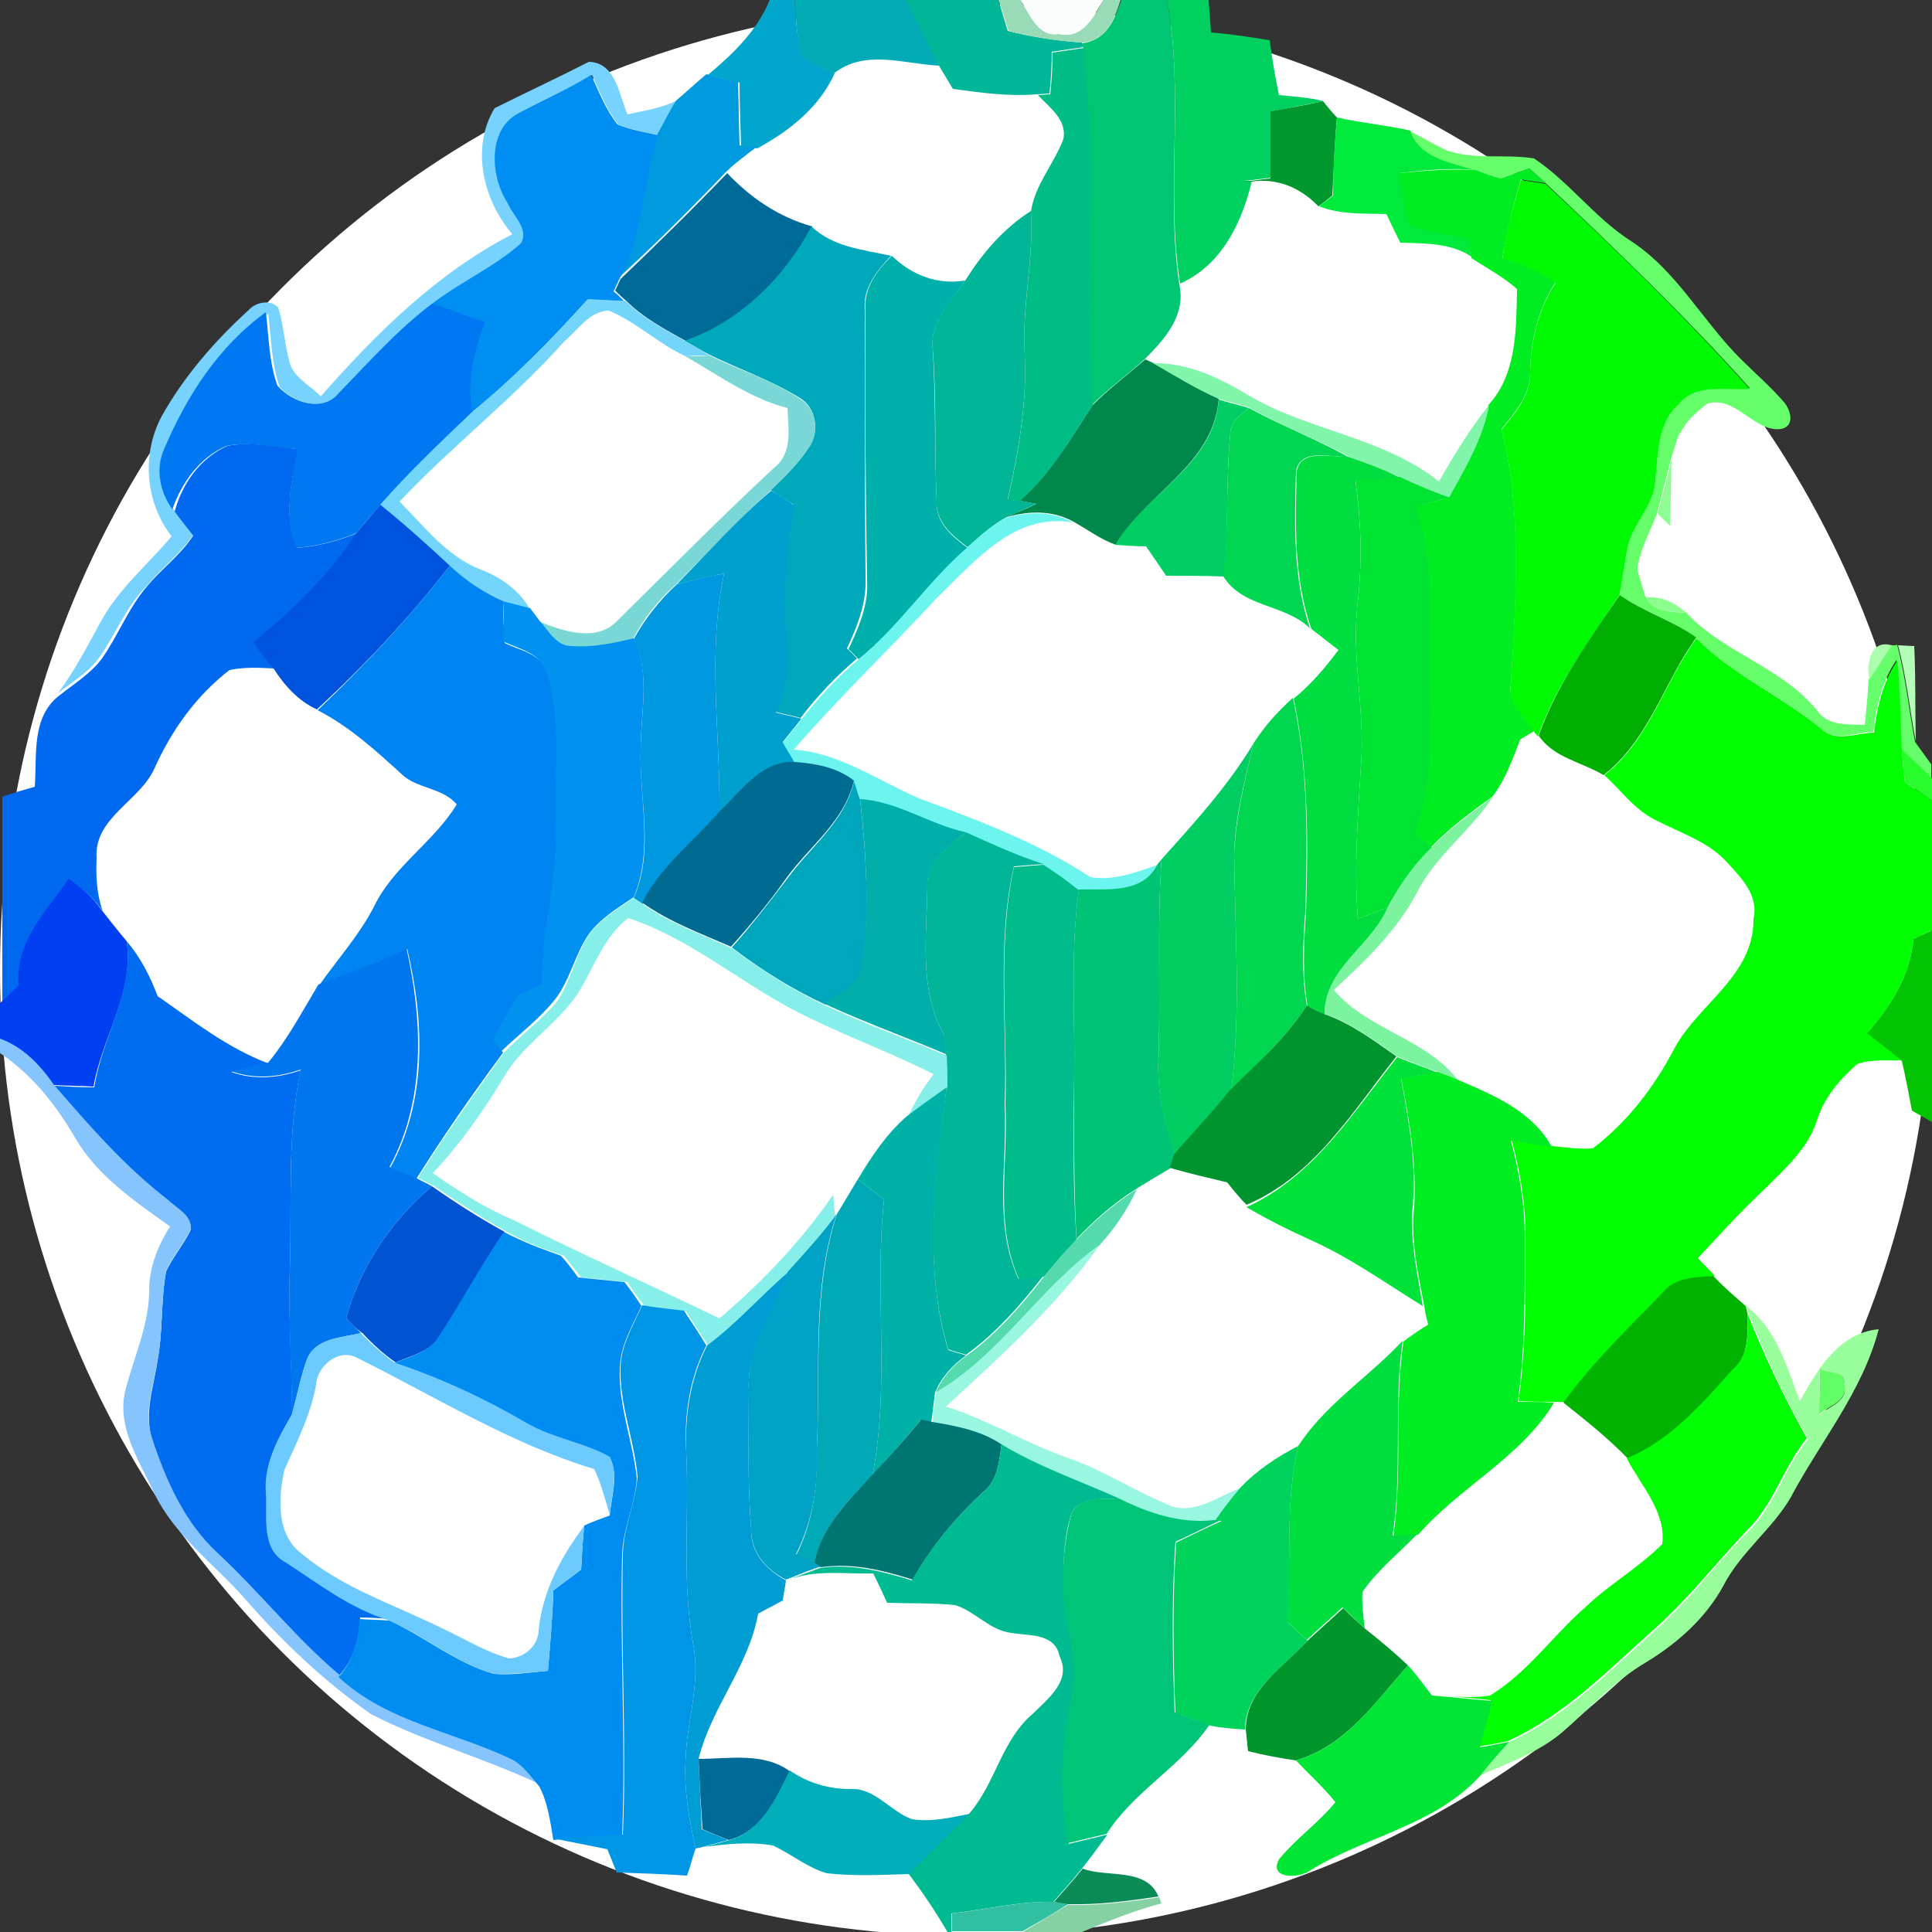 <?xml version="1.0" encoding="utf-8"?>
<!-- Generator: Adobe Illustrator 26.0.3, SVG Export Plug-In . SVG Version: 6.00 Build 0)  -->
<svg version="1.1" id="Layer_1" xmlns="http://www.w3.org/2000/svg" xmlns:xlink="http://www.w3.org/1999/xlink" x="0px" y="0px"
	 viewBox="0 0 250 250" style="enable-background:new 0 0 250 250;" xml:space="preserve">
<rect x="0" y="0" width="250" height="250" fill="#333333" stroke="none"/>
<style type="text/css">
	.st0{fill:#FFFFFF;}
	.st1{fill:#02A5CC;}
	.st2{fill:#03ABB7;}
	.st3{fill:#02B798;}
	.st4{fill:#99DBB7;}
	.st5{fill:#FBFDFD;}
	.st6{fill:#00C572;}
	.st7{fill:#00D060;}
	.st8{fill:#00BD86;}
	.st9{fill:#77D3FD;}
	.st10{fill:#009BDE;}
	.st11{fill:#008EF2;}
	.st12{fill:#01982E;}
	.st13{fill:#00EA3B;}
	.st14{fill:#67FE6B;}
	.st15{fill:#00ED22;}
	.st16{fill:#006A99;}
	.st17{fill:#00FA03;}
	.st18{fill:#00B696;}
	.st19{fill:#00A8BC;}
	.st20{fill:#00B0AB;}
	.st21{fill:#74D5FA;}
	.st22{fill:#0078F1;}
	.st23{fill:#79D8D5;}
	.st24{fill:#00874B;}
	.st25{fill:#81F5AA;}
	.st26{fill:#00CD63;}
	.st27{fill:#00D652;}
	.st28{fill:#92FD95;}
	.st29{fill:#7EFF82;}
	.st30{fill:#0169EF;}
	.st31{fill:#00DD41;}
	.st32{fill:#8FFE92;}
	.st33{fill:#00E333;}
	.st34{fill:#00A0CE;}
	.st35{fill:#0053DC;}
	.st36{fill:#6BF5EE;}
	.st37{fill:#0084F1;}
	.st38{fill:#7BFE7F;}
	.st39{fill:#0098DF;}
	.st40{fill:#01AF02;}
	.st41{fill:#89FF8C;}
	.st42{fill:#0091F1;}
	.st43{fill:#8CFF8F;}
	.st44{fill:#8AFB8D;}
	.st45{fill:#01FF01;}
	.st46{fill:#AAFEAE;}
	.st47{fill:#8FFE93;}
	.st48{fill:#B5FEB7;}
	.st49{fill:#00D650;}
	.st50{fill:#00CE62;}
	.st51{fill:#29FC2D;}
	.st52{fill:#006B90;}
	.st53{fill:#00A7BC;}
	.st54{fill:#7CF49F;}
	.st55{fill:#00AFAA;}
	.st56{fill:#00B598;}
	.st57{fill:#00C376;}
	.st58{fill:#00BB8A;}
	.st59{fill:#0140F2;}
	.st60{fill:#87EFE9;}
	.st61{fill:#02C402;}
	.st62{fill:#006CEF;}
	.st63{fill:#0077EF;}
	.st64{fill:#00942E;}
	.st65{fill:#86C4FD;}
	.st66{fill:#00E13A;}
	.st67{fill:#00EC23;}
	.st68{fill:#00B1A7;}
	.st69{fill:#00A9B5;}
	.st70{fill:#0054D1;}
	.st71{fill:#54DAAD;}
	.st72{fill:#00A2C5;}
	.st73{fill:#008DF2;}
	.st74{fill:#99F6E0;}
	.st75{fill:#009DD5;}
	.st76{fill:#01B201;}
	.st77{fill:#0096E5;}
	.st78{fill:#99FE9C;}
	.st79{fill:#02FE02;}
	.st80{fill:#6CCAFE;}
	.st81{fill:#00DF3F;}
	.st82{fill:#63FE66;}
	.st83{fill:#007673;}
	.st84{fill:#00BA91;}
	.st85{fill:#00D35B;}
	.st86{fill:#00C477;}
	.st87{fill:#00962C;}
	.st88{fill:#01E634;}
	.st89{fill:#006B96;}
	.st90{fill:#01AEB9;}
	.st91{fill:#0B8C57;}
	.st92{fill:#30C0A1;}
	.st93{fill:#85D1A4;}
</style>
<circle class="st0" cx="125" cy="125.5" r="125"/>
<g id="_x23_ffffffff">
	<path class="st0" d="M107.9,9.5c4.1-3.2,9.1-1.2,13.7-1c0.6,1,1.2,2,1.8,3c3.6,0.5,7.2,1,10.9,0.7c1.5,1.6,3.8,3.2,3.3,5.7
		c-1.2,3.2-3.7,6-4.2,9.4c-3.5,2.3-6.2,5.5-8.5,9c-3.6,0.6-6.9-0.7-9.5-3.2c-3.6-0.8-7.5-1.2-10.3-3.8c-4.3-1.2-7.9-3.6-11-6.9
		c1.2-1.2,2.5-2.2,3.9-3.2C102.1,16.9,105.9,13.9,107.9,9.5z"/>
	<path class="st0" d="M161.9,23.5c3.4-0.4,6.4,0.8,8.7,3.2c2.8,1.1,5.8,0.9,8.7,1c0.6,1.2,1.2,2.5,1.8,3.7c3.3,0.1,6.8,0,9.5,2
		c2,1.3,4.1,2.4,5.9,4c-0.1,5.1-0.1,11-3.7,15c-2.5,3.1-4.5,6.5-6.5,9.9c-7.2-5.7-16.6-6.5-24.4-11c-3.8-2.3-8-4.4-12.6-4.3
		l-1.1-0.5c2.6-2.6,5.4-5.7,4.5-9.7C158,34.4,160.6,28.9,161.9,23.5z"/>
	<path class="st0" d="M73.1,44.1c1.7-1.5,3.2-4,5.8-4c3.5,1.5,6.3,4.3,9.9,5.9c4.3,2.5,8.4,5.5,13.3,6.7c0.1,2.7,0.7,5.8-1.7,7.7
		c-6.9,6.4-13.5,13.2-20.2,19.7c-2.7,3-7.1,1.5-10.3,0.2c-0.3-0.4-0.9-1.2-1.2-1.6c-1.4-2.4-3.7-4.1-6.3-5
		c-4.4-1.7-7.3-5.6-10.5-8.8C58.7,57.7,66.5,51.5,73.1,44.1z"/>
	<path class="st0" d="M138.9,67.5c1.8,1,3.5,2.3,5.5,3c1.3,0.1,2.6,0.1,4,0.2c0.9,1.3,1.7,2.5,2.6,3.8c2.5,0,5,0,7.5,0.1
		c2.6,4.1,7.9,3.5,11.2,6.7c1.2,0.9,2.3,1.8,3.5,2.7c-1.7,2.3-3.6,4.5-5.8,6.3c-1.9,1.7-3.6,3.7-5.1,5.9c-3.3,5.5-7.7,10.3-11.9,15
		l-0.5,0.6c-2.8,0.9-5.7,2.1-8.7,1.6c-6.8-4.5-14.5-7.3-22.2-10.2c-5.3-2.3-10.3-5.8-16.2-6.3c5.9-6.8,12.5-12.9,18.5-19.6
		C126.1,72.6,131.3,66.2,138.9,67.5z"/>
	<path class="st0" d="M19.9,99.3c2.2-4.9,5.4-9.4,9.7-12.7c1.9-0.4,3.9-0.2,5.8-0.2c1.3,2.3,3.2,4.2,5.6,5.3
		c4.1,2.1,7.5,5.2,10.9,8.3c2,1.9,5.3,1.7,7.1,3.9c-3,4.9-8.1,8-10.7,13.2c-1.8,3.8-4.7,6.8-7.1,10.2c-2,3.5-3.9,7.1-6.5,10.2
		c-5.2-2.1-9.7-5.6-14.3-8.7c-1-2.6-2.2-5-4-7.1c-1.1-1.3-2.2-2.7-3.3-4.1c-0.7-2.2-0.8-4.5-0.8-6.8C11.9,105.7,18,103.6,19.9,99.3z
		"/>
	<path class="st0" d="M196.8,95.7c0.4-0.3,1.4-0.8,1.8-1.1l0.5,0.6c1.9,2.9,5.6,3.4,8.4,5.2c2.2,2,4,4.6,6.8,5.9
		c3.1,1.6,6.6,2.7,9,5.3c1.9,2.1,4.2,4.3,3.5,7.4c0.1,7.2-7.1,10.9-10.2,16.7c-2.6,5-6.1,9.6-10.6,13c-1.8,0.2-3.5,0-5.2-0.3
		c-2.6-4.6-7.5-6.7-12.2-8.7c-4.2-5.4-11.6-6.4-16-11.6c4.1-3.8,8.2-7.7,10.8-12.7c2.4-4.8,6.9-7.9,9.8-12.3
		C194.9,100.9,195.8,98.2,196.8,95.7z"/>
	<path class="st0" d="M75.2,127.4c1.7-3.1,3-6.6,5.9-8.7c8.5,2.8,15.4,9.1,23.4,12.9c5.3,2.5,10.9,4.6,16.1,7.3
		c-1.3,1.7-2.4,3.6-3.3,5.5c-2.7,2.3-4.6,5.2-6.4,8.2c-0.9,1.5-1.8,3-2.7,4.5l-0.4,0.6c-0.1-0.8-0.2-2.3-0.3-3.1
		c-4.1,6-9.2,11.2-14.7,16c-8.8-4.3-17.8-8.3-26.6-12.7c-3.7-1.6-7.2-3.8-10.5-6.1c3.6-3.8,6.6-8.1,9.3-12.6
		C67.8,134.6,72.8,132,75.2,127.4z"/>
	<path class="st0" d="M147.1,153.9c1.4-0.9,2.9-1.8,4.3-2.6c2.5,0.7,5,1.3,7.5,1.9c0.8,1,1.6,1.9,2.5,2.9c2.7,1.6,5.5,3,8.4,4.3
		c5.1,2.3,9.6,5.6,14.4,8.5c0.2,0.8,0.3,1.6,0.5,2.4c-1.1,0.7-2.1,1.4-3.2,2.2c-4.4,4.6-10,8.1-13.5,13.6c-2.7,1.4-5.3,3.1-7.4,5.3
		c-3.1,1.2-6.6,3.9-9.9,2c-4.1-1.8-7.9-4.3-12.1-5.7c-5.6-1.8-10.6-5-16.2-6.8c7.2-6.4,14.3-13,19.9-20.9
		C144.2,158.9,145.8,156.5,147.1,153.9z"/>
	<path class="st0" d="M41,179.1c0.2-2.4,3-4.8,5.3-3.5c10.1,5,19.8,11.1,30.7,14.4c0.9,1.9,1.4,3.9,2,5.9c-1.1,0.4-2.2,0.8-3.3,1.3
		l-0.4,0.6c-2.8,3.8-5,8.1-5.5,12.9c0,2-1.8,3.7-3.8,3.7c-3-0.8-5.7-2.5-8.5-3.8c-6.2-3.1-12.9-5.3-18.3-9.7
		c-3.4-2.4-3-7.2-2.3-10.9C38.4,186.5,40.3,183,41,179.1z"/>
	<path class="st0" d="M201,181.4c0.3,0,1,0,1.3,0c2.9,2.4,5.8,4.7,8.4,7.3c1.8,3.5,5.1,6.9,4.6,11.1c-3.1,3.1-6.9,5.3-10.1,8.3
		c-4.2,3.7-7.4,8.5-12.2,11.3c-2.6,0.3-5.2,0-7.7-0.1c-1-1.3-2-2.7-3.1-3.9c-1.7-1.7-3.6-3.2-5.5-4.7c-0.2-1.6-0.3-3.1-0.3-4.7
		c1.9-2.9,4.7-5,7.1-7.5C188.8,192.3,196.7,188.6,201,181.4z"/>
	<path class="st0" d="M101.7,204.5l0.8-0.3c3.4-1.1,7.1-0.6,10.6-0.7c0.6,1.3,1.2,2.5,1.8,3.8c2.9,0.1,5.9-0.1,8.8,0.3
		c2.6,0.8,4.5,3.3,7.3,3.6c2.3,0.4,5.6,0,6.2,3c1.6,3.2-1.5,5.5-3.5,7.5c-4,3.4-4.8,9.1-8.2,12.9c-2.5,0.5-5,1.1-7.5,0.7
		c-2.8-1-4.7-4.1-8-3.9c-2.8,0.1-5.5-0.8-7.8-2.4c-3.4-2.5-7.8-1.6-11.8-1.6c1.6-6.6,6.5-12,7.7-18.8c1.1-0.6,2.1-1.1,3.2-1.7
		C101.4,206.2,101.6,205.3,101.7,204.5z"/>
</g>
<g id="_x23_02a5ccff">
	<path class="st1" d="M99.6,0h3.2c0.2,2.4,0.3,4.9,1,7.2c1.3,0.9,2.7,1.6,4.2,2.3c-2,4.4-5.8,7.4-10,9.7c-0.5-0.1-1.6-0.2-2.1-0.3
		c-0.1-2.8-0.2-5.5-0.2-8.2c-1.4-0.3-2.8-0.7-4.1-1C94.8,7,97.9,4.1,99.6,0z"/>
</g>
<g id="_x23_03abb7ff">
	<path class="st2" d="M102.8,0h14.5c1.5,2.8,2.8,5.7,4.3,8.5c-4.6-0.2-9.6-2.2-13.7,1c-1.4-0.7-2.9-1.3-4.2-2.3
		C103.1,4.9,103,2.4,102.8,0z"/>
</g>
<g id="_x23_02b798ff">
	<path class="st3" d="M117.2,0h12c0.4,1.3,0.8,2.7,1.2,4c3.2,0.8,6.4,1.3,9.6,1.5l0.2,0.6c-1.4,0.2-2.8,0.4-4.1,0.6
		c0,1.8-0.1,3.6-0.3,5.4c-0.4,0-1.2,0.1-1.6,0.1c-3.7,0.3-7.3-0.2-10.9-0.7c-0.6-1-1.2-2-1.8-3C120,5.7,118.7,2.8,117.2,0z"/>
</g>
<g id="_x23_99dbb7ff">
	<path class="st4" d="M129.2,0h2.8c1.3,1.8,2.2,4.8,5,4.4c3.1,0.7,4.5-2.2,5.8-4.4h2.2c-0.8,2.6-1.9,5.2-4.9,5.5
		c-3.3-0.2-6.5-0.7-9.6-1.5C130.1,2.7,129.7,1.3,129.2,0z"/>
</g>
<g id="_x23_fbfdfdff">
	<path class="st5" d="M132,0h10.8c-1.4,2.2-2.7,5.1-5.8,4.4C134.2,4.8,133.4,1.8,132,0z"/>
</g>
<g id="_x23_00c572ff">
	<path class="st6" d="M145.1,0h5.9c2.3,12.2-0.2,24.6,1.6,36.8c0.9,4-1.9,7.1-4.5,9.7c-2.2,2-4.7,3.8-6.8,5.9
		c-0.6-8.5-0.6-17-0.3-25.4c0.5-7-0.5-13.9-0.8-20.8l-0.2-0.6C143.2,5.2,144.2,2.6,145.1,0z"/>
</g>
<g id="_x23_00d060ff">
	<path class="st7" d="M151,0h5.4c0.1,1.4,0.2,2.8,0.3,4.2c2.5,0.2,5.1,0.6,7.6,1c0.3,2.4,0.7,4.7,1.2,7.1c1.9,0.2,3.9,0.3,5.8,0.8
		c-2.3,0.4-4.5,0.9-6.8,1.3c0,2.9,0,5.7,0,8.6c-1.2,0.1-2.3,0.3-3.5,0.4l1,0c-1.3,5.4-3.9,10.9-9.3,13.3
		C150.8,24.6,153.3,12.2,151,0z"/>
</g>
<g id="_x23_00bd86ff">
	<path class="st8" d="M136.2,6.8c1.4-0.2,2.8-0.4,4.1-0.6c0.3,6.9,1.3,13.9,0.8,20.8c-0.3,8.5-0.3,17,0.3,25.4
		c-2.9,4.4-5.5,9-9.4,12.5c-0.4-0.1-1.2-0.2-1.6-0.2c1.4-6.2,2.5-12.5,2.2-18.8c-0.4-6.2,1.2-12.3,0.8-18.5c0.5-3.5,3-6.2,4.2-9.4
		c0.5-2.5-1.8-4.1-3.3-5.7c0.4,0,1.2-0.1,1.6-0.1C136.1,10.3,136.2,8.6,136.2,6.8z"/>
</g>
<g id="_x23_77d3fdff">
	<path class="st9" d="M64,14c4-2,8.1-3.9,12.2-6c3.5,0.1,3.9,4.3,5,6.8c2.2-0.5,4.4-0.8,6.4-1.8c-0.9,1.4-1.6,2.9-2.3,4.5
		c-1.8-0.4-3.6-0.7-5.3-1.4c-1.5-1.9-2.4-4.2-3.4-6.4c-2.9,1.8-6.1,3.2-9.1,4.8c-4.3,2-4,8.3-1.5,11.7c0.6,1.7,2.8,3.3,1.7,5.2
		c-3.5,3.1-7.9,5-11.6,7.9c-4.4,3.4-8.2,7.6-12.1,11.6c-2,2.5-6,1.2-7.8-0.8c-1.1-3.1-1.1-6.4-1.5-9.5c-6.2,4.4-10.3,10.9-13.2,17.8
		c-1.2,2.5-0.5,5.5,1.1,7.7c0.7,1.1,1.5,2.1,2.4,3.1c-1.7,2.5-4.1,4.3-6,6.6C16.3,78.5,15,82,12.9,85c-1.4,2-3.5,3.2-5.4,4.7
		c2.1-2.8,3.7-5.9,5.4-9c2.3-4.4,6.2-7.6,9.3-11.3c-3.4-4.4-3.9-10.6-1.3-15.5c2.9-5.2,6.9-9.8,11.3-13.8c0.9-1,2.8-1.4,3.8-0.3
		c0.7,2.2,0.8,4.6,1.4,6.8c0.4,2.2,2.7,3.2,4.1,4.7c7.2-8.2,15.1-16,24.8-21C62.5,25.9,60.9,19.1,64,14z"/>
</g>
<g id="_x23_009bdeff">
	<path class="st10" d="M87.5,13c1.3-1.1,2.6-2.3,3.9-3.4c1.4,0.4,2.8,0.7,4.1,1c0.1,2.8,0.1,5.5,0.2,8.2c0.5,0.1,1.6,0.2,2.1,0.3
		c-1.3,1-2.7,2-3.9,3.2c-4.5,4.7-9.1,9.3-13.9,13.7c3.2-5.8,3-12.6,5.1-18.7C85.9,15.9,86.6,14.4,87.5,13z"/>
</g>
<g id="_x23_008ef2ff">
	<path class="st11" d="M67.4,14.5c3-1.6,6.2-3,9.1-4.8c1,2.2,1.9,4.5,3.4,6.4c1.7,0.7,3.5,1,5.3,1.4c-2.1,6.1-1.9,12.9-5.1,18.7
		c-0.2,0.4-0.5,1.1-0.7,1.5c0.4,0.3,1.1,1,1.4,1.3c-1.6-0.1-3.2-0.2-4.8-0.2c-4.7,5.2-9.6,10.2-15,14.6c-0.7-4,0.2-8,1.7-11.6
		c-2.3-0.8-4.6-1.7-6.9-2.4c3.7-2.9,8.1-4.8,11.6-7.9c1.1-1.9-1-3.5-1.7-5.2C63.4,22.8,63,16.5,67.4,14.5z"/>
</g>
<g id="_x23_01982eff">
	<path class="st12" d="M164.4,14.4c2.3-0.4,4.5-0.8,6.8-1.3c0.4,0.5,1.3,1.6,1.8,2.1c-0.3,3.3-0.4,6.7-0.6,10.1
		c-0.6,0.5-1.2,1-1.8,1.4c-2.3-2.4-5.3-3.7-8.7-3.2l-1,0c1.2-0.1,2.3-0.3,3.5-0.4C164.4,20.2,164.4,17.3,164.4,14.4z"/>
</g>
<g id="_x23_00ea3bff">
	<path class="st13" d="M173,15.2c3.1,0.7,6.4,1,9.5,1.7c1.3,3.6,5.3,4,8.5,5.1c-3.3-0.3-6.6,0-9.9,0.4c0.5,2.3,0.4,4.8,1.7,6.8
		c2.4,0.8,5,1.1,7.5,1.6c0.1,0.7,0.3,2,0.4,2.6c-2.8-2-6.3-1.9-9.5-2c-0.6-1.2-1.2-2.4-1.8-3.7c-2.9-0.1-5.9,0.1-8.7-1
		c0.6-0.5,1.2-0.9,1.8-1.4C172.5,22,172.7,18.6,173,15.2z"/>
</g>
<g id="_x23_67fe6bff">
	<path class="st14" d="M191,22.1c-3.2-1.1-7.2-1.5-8.5-5.1c1.6,0.8,3.2,1.8,4.8,2.5c3.6,1.2,7.5,0.4,11.2,1c4.5,3,7.8,7.6,12.4,10.6
		c6.1,3.9,9.4,10.5,14.5,15.5c1.8,1.8,3.8,3.5,5.5,5.5c0.8,1,1.4,3-0.4,3.4c-3.5,0.5-5.8-4.3-9.5-3.3c-0.9,0.6-1.7,1.4-2.5,2.2
		c-0.1,0.1-0.2,0.3-0.3,0.4c-0.2,0.3-0.6,0.9-0.8,1.2c-0.1,0.1-0.2,0.4-0.3,0.6c-0.2,0.7-0.7,2.2-0.9,2.9c-0.6,2.3-1.2,4.7-1.8,7
		c-0.9,2.3-2.1,4.5-2.5,6.9c0,0.1,0,0.3,0,0.4c0.2,0.8,0.7,2.3,0.9,3.1c0,0.1,0.1,0.3,0.2,0.4c0.9,1.9,3.4,1.9,5.2,2
		c0.1,0.1,0.2,0.2,0.3,0.3c4.9,5,12.1,6.8,16.6,12.3c1.4,2.1,4,1.8,6.2,1.9c0.2-2,0.4-3.9,0.5-5.9c1-1.4,2-2.9,2.9-4.4l0.4,0
		c0.1,0,0.3,0,0.4,0c1.1,4.1,1.5,8.3,2.3,12.5c0.7,1,1.4,1.9,2.1,2.9v1.8c-1.3-1.3-2.6-2.4-3.9-3.7c-0.2-3.9-0.2-7.7-0.6-11.6
		c-1.9,2.8-2.6,6-3,9.3c-2.2,0-4.9,1.4-6.7-0.4c-5.2-4.3-11.5-7-16.3-11.8c-3-2.3-6.8-3.4-9.9-5.5c0.5-2.2,0.7-4.5,1.2-6.7
		c0.8-2.9,3.4-5.1,3.5-8.3c0.4-3.4,0.2-7.3,3-9.8c2.2-2.8,6.1-1.7,9.2-2c-8.3-9.3-17.3-17.9-26.4-26.5c-0.7-0.6-1.4-1.3-2.1-1.9
		c-1.2,0.4-2.5,0.9-3.7,1.3C193.1,22.8,192.1,22.4,191,22.1z"/>
</g>
<g id="_x23_00ed22ff">
	<path class="st15" d="M181,22.4c3.3-0.3,6.6-0.6,9.9-0.4c1.1,0.4,2.2,0.8,3.3,1.1c1.2-0.4,2.5-0.9,3.7-1.3c0.7,0.6,1.4,1.3,2.1,1.9
		c-1.1-0.2-2.2-0.3-3.2-0.5c-1,3.3-1.8,6.8-2.4,10.2c2.5,0.5,4.8,1.6,6.9,3.1C199,40,198.1,44,198,48c0.1,3-1.9,5.3-3.7,7.5
		c2.7,10.8,1.9,22,1.2,33c-0.4,2.5,1.9,4.2,3,6.1c-0.4,0.3-1.4,0.8-1.8,1.1c-1,2.6-1.9,5.2-3.6,7.4c-2.8,2-5.6,4.1-8,6.6
		c-0.5-0.5-1.6-1.4-2.2-1.9c3.1-9,1.6-18.5,2-27.8c0.1-4.9-0.6-9.8-1.8-14.5c1.4-0.4,2.9-0.7,4.3-1.1c2.1-3.8,4.4-7.7,5.2-12
		c3.7-4,3.6-9.9,3.7-15c-1.8-1.6-3.9-2.7-5.9-4c-0.1-0.7-0.3-2-0.4-2.6c-2.5-0.4-5.1-0.7-7.5-1.6C181.5,27.2,181.5,24.7,181,22.4z"
		/>
</g>
<g id="_x23_006a99ff">
	<path class="st16" d="M94.1,22.4c3,3.2,6.7,5.7,11,6.9c-3.5,6.6-9.2,12.3-16.4,14.8c-2.7-1.5-5.5-3-7.7-5.2c-0.4-0.3-1.1-1-1.4-1.3
		c0.2-0.4,0.5-1.1,0.7-1.5C84.9,31.7,89.6,27.1,94.1,22.4z"/>
</g>
<g id="_x23_00fa03ff">
	<path class="st17" d="M196.8,23.3c1.1,0.2,2.1,0.3,3.2,0.5c9.1,8.5,18.1,17.2,26.4,26.5c-3.1,0.3-6.9-0.8-9.2,2
		c-2.8,2.5-2.6,6.4-3,9.8c-0.1,3.1-2.7,5.4-3.5,8.3c-0.5,2.2-0.7,4.5-1.2,6.7c-3.9,5.8-8.1,11.5-10.5,18.2l-0.5-0.6
		c-1.2-1.9-3.4-3.6-3-6.1c0.6-11,1.5-22.2-1.2-33c1.8-2.2,3.8-4.5,3.7-7.5c0.1-4,1-8,3.3-11.5c-2.1-1.5-4.4-2.6-6.9-3.1
		C194.9,30,195.8,26.6,196.8,23.3z"/>
</g>
<g id="_x23_00b696ff">
	<path class="st18" d="M124.9,36.3c2.2-3.5,4.9-6.7,8.5-9c0.4,6.2-1.2,12.3-0.8,18.5c0.3,6.3-0.8,12.6-2.2,18.8
		c0.4,0.1,1.2,0.2,1.6,0.2c0.5,0.1,1.6,0.3,2.1,0.4c-1.3,0.6-2.5,1.1-3.8,1.7c-1.9,1-3.5,2.5-5.1,3.9c-2-1.5-4.2-3.3-4-6.1
		c-0.3-6.5,0-13-0.5-19.6C120.3,41.6,123.1,39,124.9,36.3z"/>
</g>
<g id="_x23_00a8bcff">
	<path class="st19" d="M88.6,44.1c7.2-2.5,12.9-8.2,16.4-14.8c2.8,2.7,6.7,3,10.3,3.8c-1.8,1.9-3.6,4.1-3.4,6.8
		c0,11.7,0,23.4,0.1,35.1c0.1,3.2-1.1,6.1-2.4,8.9c0.3,0.3,1,1,1.3,1.3c-2.7,2.3-5.1,4.8-7.3,7.7c-1.1-0.3-2.2-0.5-3.3-0.8
		c1.2-2.8,2-5.8,1.5-8.9c-0.7-6-0.1-12,0.9-17.9c-1-0.6-2-1.2-3-1.9c1.8-1.7,3.7-3.5,5-5.6c1.4-1.9,0.9-5.1-1.2-6.3
		c-3.7-2.3-7.8-3.7-11.7-5.6C90.8,45.4,89.7,44.7,88.6,44.1z"/>
</g>
<g id="_x23_00b0abff">
	<path class="st20" d="M112,39.9c-0.2-2.8,1.6-5,3.4-6.8c2.6,2.5,5.9,3.8,9.5,3.2c-1.8,2.8-4.6,5.3-4.2,8.9c0.4,6.5,0.2,13,0.5,19.6
		c-0.2,2.8,2,4.6,4,6.1c-5.1,4.4-8.8,10.2-14.1,14.4c-0.3-0.3-1-1-1.3-1.3c1.3-2.8,2.6-5.7,2.4-8.9C112,63.3,111.9,51.6,112,39.9z"
		/>
</g>
<g id="_x23_74d5faff">
	<path class="st21" d="M61.1,53.3c5.4-4.4,10.3-9.4,15-14.6c1.6,0.1,3.2,0.2,4.8,0.2c2.2,2.2,5,3.7,7.7,5.2c1.1,0.6,2.2,1.3,3.2,1.9
		c-1,0-2.1,0-3.1,0.1c-3.5-1.6-6.3-4.4-9.9-5.9c-2.5,0-4,2.5-5.8,4c-6.6,7.4-14.5,13.5-21.3,20.7c3.2,3.2,6.1,7.1,10.5,8.8
		c2.6,1,4.9,2.6,6.3,5c-1.2-0.3-2.3-0.6-3.5-0.9c-2.5-1.1-4.9-2.7-6.9-4.6c-2.9-2.7-5.9-5.4-9-7.9C52.9,61,57,57.1,61.1,53.3z"/>
</g>
<g id="_x23_0078f1ff">
	<path class="st22" d="M43.8,50.9c3.9-4,7.6-8.2,12.1-11.6c2.3,0.7,4.6,1.6,6.9,2.4c-1.5,3.7-2.4,7.6-1.7,11.6
		c-4.1,3.9-8.2,7.8-11.9,12c-1,1.2-2.1,2.5-3.1,3.7c-2.5,1-5.1,1.7-7.8,1.9c-1.7-4.1-0.5-8.6,0.1-12.8c-3-0.2-6.1-1-9.1-0.4
		c-3.5,1.5-5.8,4.8-7,8.2c-1.6-2.2-2.2-5.2-1.1-7.7c2.9-6.9,7.1-13.4,13.2-17.8c0.4,3.2,0.4,6.5,1.5,9.5
		C37.8,52.1,41.8,53.4,43.8,50.9z"/>
</g>
<g id="_x23_79d8d5ff">
	<path class="st23" d="M88.7,46.1c1.1,0,2.1,0,3.1-0.1c3.9,1.9,8.1,3.2,11.7,5.6c2.1,1.2,2.6,4.3,1.2,6.3c-1.4,2.1-3.2,3.9-5,5.6
		c-4.3,3.8-8.2,8.1-12.2,12.1c-2.3,2-4.2,4.4-5.6,7.1c-2.6,0.6-5.2,1.2-7.9,1c-2.1,0.1-3.1-2-4.3-3.3c3.2,1.3,7.6,2.8,10.3-0.2
		c6.7-6.6,13.3-13.3,20.2-19.7c2.4-1.9,1.8-5,1.7-7.7C97.2,51.6,93,48.6,88.7,46.1z"/>
</g>
<g id="_x23_00874bff">
	<path class="st24" d="M141.4,52.4c2.1-2.1,4.5-3.9,6.8-5.9l1.1,0.5c2.8,1.6,5.5,3.3,8.4,4.6c-0.6,8.5-9.4,12.2-13.3,18.9
		c-2-0.7-3.7-2-5.5-3c-2.7-1.5-5.8-1.4-8.6-0.6c1.3-0.6,2.6-1.1,3.8-1.7c-0.5-0.1-1.6-0.3-2.1-0.4C135.9,61.4,138.5,56.8,141.4,52.4
		z"/>
</g>
<g id="_x23_81f5aaff">
	<path class="st25" d="M149.2,47c4.6-0.1,8.8,2,12.6,4.3c7.8,4.5,17.2,5.3,24.4,11c2-3.5,4-6.8,6.5-9.9c-0.8,4.4-3.1,8.2-5.2,12
		c-2.2-0.8-4.4-1.7-6.5-2.7c-2.2-1-4.4-1.8-6.6-2.7c-4.2-2.3-8.7-3.9-12.8-6.3c-1.3-0.4-2.6-0.7-3.9-1.1
		C154.7,50.3,152,48.6,149.2,47z"/>
</g>
<g id="_x23_00cd63ff">
	<path class="st26" d="M157.7,51.7c1.3,0.4,2.6,0.7,3.9,1.1c-1,0.9-2.4,1.7-2.4,3.3c-0.6,6.2-0.2,12.4-0.8,18.5
		c-2.5-0.1-5-0.1-7.5-0.1c-0.9-1.3-1.7-2.5-2.6-3.8c-1.3,0-2.6-0.1-4-0.2C148.3,63.8,157.1,60.2,157.7,51.7z"/>
</g>
<g id="_x23_00d652ff">
	<path class="st27" d="M159.2,56.1c0-1.6,1.4-2.4,2.4-3.3c4.2,2.3,8.7,4,12.8,6.3c-2.2,0.1-6.1-1.2-6.7,1.9
		c-0.2,6.8-0.4,13.8,1.8,20.3c-3.3-3.2-8.6-2.6-11.2-6.7C159,68.5,158.6,62.3,159.2,56.1z"/>
</g>
<g id="_x23_92fd95ff">
	<path class="st28" d="M218.3,54.8c0.1-0.1,0.2-0.3,0.3-0.4C218.5,54.5,218.4,54.7,218.3,54.8z"/>
</g>
<g id="_x23_7eff82ff">
	<path class="st29" d="M217.2,56.6c0.1-0.2,0.2-0.5,0.3-0.6C217.4,56.2,217.3,56.5,217.2,56.6z"/>
</g>
<g id="_x23_0169efff">
	<path class="st30" d="M29.4,57.7c3-0.6,6.1,0.1,9.1,0.4c-0.7,4.2-1.9,8.7-0.1,12.8c2.7-0.2,5.3-0.9,7.8-1.9
		c-3.5,5.5-8.2,10-13.3,14.1c0.8,1.2,1.7,2.3,2.6,3.4c-1.9-0.1-3.9-0.2-5.8,0.2c-4.3,3.3-7.5,7.8-9.7,12.7
		c-1.9,4.3-7.9,6.4-7.5,11.7c-0.1,2.3,0,4.6,0.8,6.8c-1.1-1.6-2.6-2.9-4.2-4c-2.9,4.2-7,8.2-6.3,13.7c-0.9,0.8-1.7,1.6-2.5,2.4
		v-26.9c1.4-0.5,2.8-0.9,4.2-1.3c0.3-4.1-0.5-9.1,3.3-11.9c1.9-1.5,4-2.8,5.4-4.7c2.1-3,3.4-6.5,5.8-9.3c1.9-2.3,4.4-4.1,6-6.6
		c-0.8-1-1.6-2-2.4-3.1C23.6,62.5,25.9,59.3,29.4,57.7z"/>
</g>
<g id="_x23_00dd41ff">
	<path class="st31" d="M167.8,61c0.5-3,4.5-1.8,6.7-1.9c2.2,0.8,4.5,1.6,6.6,2.7c-1.9,0.1-3.8,0.3-5.7,0.4
		c0.7,5.2,0.9,10.4,0.3,15.6c-0.9,7.1,1,14.2,0.4,21.3c-0.4,6.6-0.9,13.2-0.4,19.8c1.3-0.5,2.6-1,3.9-1.5c-2.1,5.1-8.2,8-8.2,13.9
		c-0.8-0.4-1.5-0.8-2.2-1.1c-0.7-4-0.5-8.1-0.2-12.1c0.3-9.3,0.3-18.6-1.6-27.7c2.2-1.8,4.1-4,5.8-6.3c-1.2-0.9-2.3-1.8-3.5-2.7
		C167.4,74.8,167.6,67.8,167.8,61z"/>
</g>
<g id="_x23_8ffe92ff">
	<path class="st32" d="M214.5,66.5c0.6-2.3,1.2-4.6,1.8-7c-0.1,2.8-0.1,5.7-0.2,8.5C215.7,67.7,214.9,66.9,214.5,66.5z"/>
</g>
<g id="_x23_00e333ff">
	<path class="st33" d="M175.4,62.1c1.9-0.1,3.8-0.3,5.7-0.4c2.1,1,4.3,1.9,6.5,2.7c-1.4,0.3-2.9,0.7-4.3,1.1
		c1.2,4.7,1.9,9.6,1.8,14.5c-0.4,9.3,1.1,18.8-2,27.8c0.5,0.5,1.6,1.4,2.2,1.9c-2.2,2.3-4.1,4.9-5.7,7.7c-1.3,0.5-2.6,1-3.9,1.5
		c-0.5-6.6,0-13.2,0.4-19.8c0.6-7.1-1.3-14.2-0.4-21.3C176.3,72.5,176.1,67.3,175.4,62.1z"/>
</g>
<g id="_x23_00a0ceff">
	<path class="st34" d="M87.6,75.6c4-4.1,7.8-8.4,12.2-12.1c1,0.6,2,1.2,3,1.9c-1,5.9-1.6,11.9-0.9,17.9c0.4,3-0.3,6.1-1.5,8.9
		c1.1,0.3,2.2,0.5,3.3,0.8c-0.8,1-1.6,2-2.4,3c0.5,0.9,1.1,1.8,1.6,2.7c-4.4-0.3-7.1,3.7-9.8,6.4c0.1-10.3-1.6-20.7,0.6-30.9
		C91.7,74.6,89.7,75.1,87.6,75.6z"/>
</g>
<g id="_x23_0053dcff">
	<path class="st35" d="M46.1,69c1-1.2,2.1-2.5,3.1-3.7c3.1,2.5,6.1,5.2,9,7.9C53,79.9,47.2,86.1,41,91.8c-2.4-1.1-4.2-3.1-5.6-5.3
		c-1-1.1-1.8-2.2-2.6-3.4C37.8,79,42.5,74.5,46.1,69z"/>
</g>
<g id="_x23_6bf5eeff">
	<path class="st36" d="M125.1,70.9c1.6-1.5,3.2-2.9,5.1-3.9c2.9-0.8,6-0.9,8.6,0.6c-7.6-1.3-12.7,5.1-17.6,9.8
		c-6.1,6.6-12.6,12.8-18.5,19.6c5.9,0.4,10.9,4,16.2,6.3c7.6,2.8,15.3,5.7,22.2,10.2c3,0.5,5.9-0.6,8.7-1.6c-2,3.9-6.6,3.2-10.2,3.4
		c-1.5-1.2-3-2.3-4.6-3.3c-3.4-1.2-6.7-2.6-10-4.1c-4.7-1.1-8.8-4-13.7-4.3c-0.2-0.8-0.5-1.6-0.8-2.4c-2.2-1.7-5-2.1-7.6-2.4
		c-0.5-0.9-1.1-1.8-1.6-2.7c0.8-1,1.6-2,2.4-3c2.2-2.8,4.6-5.4,7.3-7.7C116.3,81.1,120,75.3,125.1,70.9z"/>
</g>
<g id="_x23_0084f1ff">
	<path class="st37" d="M58.2,73.2c2,1.9,4.4,3.5,6.9,4.6c0,1.8,0.1,3.6,0.2,5.4c2,1,4.9,1.4,5.6,4c2,6.1,0.9,12.6,1.2,18.8
		c0.4,7.2-1.9,14.3-1.8,21.5c-1,0.5-2.1,1-3.1,1.5c-1.1,1.9-2.1,3.8-3.2,5.7c0.4,0.5,0.7,1,1.1,1.5c-3.9,5.3-7.7,10.7-11.2,16.3
		c-1.1-0.5-2.3-1-3.4-1.4c4.8-8.7,4.4-19,2.2-28.3c-3.6,2-7.6,3.1-11.4,4.7c2.4-3.4,5.2-6.5,7.1-10.2c2.5-5.2,7.7-8.3,10.7-13.2
		c-1.8-2.2-5.1-2-7.1-3.9c-3.4-3.1-6.8-6.2-10.9-8.3C47.2,86.1,53,79.9,58.2,73.2z"/>
</g>
<g id="_x23_7bfe7fff">
	<path class="st38" d="M211.9,73.7c0-0.1,0-0.3,0-0.4L211.9,73.7z"/>
</g>
<g id="_x23_0098dfff">
	<path class="st39" d="M87.6,75.6c2-0.5,4-1,6.1-1.4c-2.2,10.2-0.5,20.6-0.6,30.9c-3.4,3.9-7.7,7.1-9.9,11.9
		c-0.3-0.2-0.9-0.6-1.2-0.8c2.7-6.1,0.7-12.8,0.9-19.2c0-4.8,1.3-9.8-0.9-14.3C83.5,80,85.4,77.6,87.6,75.6z"/>
</g>
<g id="_x23_01af02ff">
	<path class="st40" d="M199.1,95.2c2.4-6.7,6.5-12.4,10.5-18.2c3.1,2.2,6.9,3.3,9.9,5.5c-4.2,5.8-6.1,13.2-12,17.8
		C204.7,98.6,201.1,98.1,199.1,95.2z"/>
</g>
<g id="_x23_89ff8cff">
	<path class="st41" d="M212.9,76.9c0,0.1,0.1,0.3,0.2,0.4C213,77.2,212.9,77,212.9,76.9z"/>
</g>
<g id="_x23_0091f1ff">
	<path class="st42" d="M65.1,77.8c1.2,0.3,2.3,0.6,3.5,0.9c0.3,0.4,0.9,1.2,1.2,1.6c1.2,1.3,2.2,3.4,4.3,3.3c2.7,0.2,5.3-0.4,7.9-1
		c2.2,4.5,0.9,9.5,0.9,14.3c-0.2,6.4,1.7,13.1-0.9,19.2c-2.1,1.4-4.4,2.8-5.9,4.9c-1.8,2.7-2.4,6.1-4.5,8.6c-2,2.4-4.5,4.3-6.7,6.4
		c-0.4-0.5-0.7-1-1.1-1.5c1-1.9,2.1-3.8,3.2-5.7c1-0.5,2.1-1,3.1-1.5c0-7.2,2.2-14.2,1.8-21.5c-0.2-6.3,0.8-12.8-1.2-18.8
		c-0.7-2.5-3.5-3-5.6-4C65.2,81.4,65.2,79.6,65.1,77.8z"/>
</g>
<g id="_x23_8cff8fff">
	<path class="st43" d="M213,77.3c1.9-0.2,3.8,0.7,5.2,2C216.5,79.2,213.9,79.2,213,77.3z"/>
</g>
<g id="_x23_8afb8dff">
	<path class="st44" d="M218.3,79.3c0.1,0.1,0.2,0.2,0.3,0.3C218.5,79.5,218.3,79.4,218.3,79.3z"/>
</g>
<g id="_x23_01ff01ff">
	<path class="st45" d="M219.5,82.6c4.8,4.8,11.1,7.5,16.3,11.8c1.8,1.7,4.5,0.4,6.7,0.4c0.4-3.3,1.1-6.5,3-9.3
		c0.4,3.8,0.4,7.7,0.6,11.6c0.1,1.4,0.2,2.8,0.4,4.1c1.2,0.8,2.4,1.6,3.5,2.4v16.8c-0.6,0.3-1.8,0.8-2.4,1.1
		c-0.4,4.7-2.9,8.7-5.9,12.1c1.5,1.2,3,2.3,4.5,3.6c-2,0.1-4-0.2-5.9,0.5c-2.3,2-4.3,4.4-5.2,7.3c-1.2,3.7-4.2,6.3-6.9,9
		c-3,2.8-5.7,5.8-8.5,8.8c0.7,0.8,1.5,1.5,2.2,2.3c-2.3,0.3-4.9,0.2-6.5,2.1c-4.4,4.6-9.1,9-12.9,14.2c-0.3,0-1,0-1.3,0
		c-1.6,0-3.1,0-4.7-0.1c1-7.1,0.9-14.2,0.9-21.4c0-4.2-0.7-8.4-1.8-12.4c1.8,0.3,3.5,0.6,5.3,0.8c1.7,0.2,3.5,0.4,5.2,0.3
		c4.5-3.4,8-8,10.6-13c3.1-5.7,10.3-9.4,10.2-16.7c0.7-3.1-1.6-5.3-3.5-7.4c-2.4-2.6-5.9-3.7-9-5.3c-2.8-1.3-4.6-3.9-6.8-5.9
		C213.4,95.8,215.3,88.4,219.5,82.6z"/>
</g>
<g id="_x23_aafeaeff">
	<path class="st46" d="M241.9,87.9c-0.4-2,0.1-5.2,2.9-4.4C243.9,84.9,242.9,86.4,241.9,87.9z"/>
</g>
<g id="_x23_8ffe93ff">
	<path class="st47" d="M245.2,83.4c0.1,0,0.3,0,0.4,0C245.5,83.5,245.3,83.4,245.2,83.4z"/>
</g>
<g id="_x23_b5feb7ff">
	<path class="st48" d="M245.6,83.5c0.5,0,1.6,0.1,2.1,0.1c0.2,4.1,0.1,8.2,0.2,12.3C247.1,91.8,246.7,87.6,245.6,83.5z"/>
</g>
<g id="_x23_00d650ff">
	<path class="st49" d="M162.2,96.2c1.4-2.2,3.1-4.1,5.1-5.9c2,9.1,1.9,18.5,1.6,27.7c-0.3,4-0.5,8.1,0.2,12.1
		c-2.7,4.2-6.4,7.4-9.8,11.1c1.3-10.2,0.5-20.4,0.4-30.7C159.9,105.7,161.1,100.9,162.2,96.2z"/>
</g>
<g id="_x23_00ce62ff">
	<path class="st50" d="M150.3,111.2c4.3-4.8,8.6-9.5,11.9-15c-1.1,4.7-2.4,9.5-2.5,14.4c0.1,10.2,0.9,20.5-0.4,30.7
		c-2.3,2.9-4.9,5.6-7.3,8.4c-1.3-4.1-2.3-8.2-2.1-12.5C150.2,128.4,149.7,119.8,150.3,111.2z"/>
</g>
<g id="_x23_29fc2dff">
	<path class="st51" d="M246.1,97c1.3,1.2,2.6,2.4,3.9,3.7v2.9c-1.2-0.8-2.3-1.7-3.5-2.4C246.3,99.8,246.2,98.4,246.1,97z"/>
</g>
<g id="_x23_006b90ff">
	<path class="st52" d="M93.1,105c2.8-2.7,5.5-6.7,9.8-6.4c2.7,0.2,5.4,0.7,7.6,2.4c-1.2,5.3-5.8,8.5-8.8,12.7
		c-2.2,3.1-4.6,6-7.1,8.8c-3.9-1.7-8-3.2-11.5-5.7C85.4,112.2,89.7,108.9,93.1,105z"/>
</g>
<g id="_x23_00a7bcff">
	<path class="st53" d="M110.5,101.1c0.3,0.8,0.5,1.6,0.8,2.4c0.8,7.1,1.2,14.3,0.4,21.3c-0.2,2.7-3.1,3.7-4.9,5.2
		c-4.3-2-8.3-4.5-12.1-7.4c2.5-2.8,4.8-5.8,7.1-8.8C104.8,109.6,109.3,106.4,110.5,101.1z"/>
</g>
<g id="_x23_7cf49fff">
	<path class="st54" d="M185.2,109.7c2.4-2.5,5.2-4.5,8-6.6c-2.9,4.4-7.4,7.6-9.8,12.3c-2.6,5-6.7,8.9-10.8,12.7
		c4.4,5.2,11.8,6.2,16,11.6c-0.6-0.2-1.9-0.7-2.6-1c-1.7-0.6-3.5-1.3-5.2-2c-3-2.1-5.9-4.3-9.4-5.5c0-6,6.1-8.8,8.2-13.9
		C181.1,114.5,182.9,111.9,185.2,109.7z"/>
</g>
<g id="_x23_00afaaff">
	<path class="st55" d="M111.3,103.4c4.9,0.3,9,3.3,13.7,4.3c-2.2,1.9-5.2,3.8-5,7.2c-0.1,6.4-1.1,13.3,2.2,19.1
		c0.1,0.6,0.2,1.8,0.2,2.4c-5.2-2.2-10.5-4.1-15.7-6.5c1.8-1.5,4.7-2.5,4.9-5.2C112.5,117.7,112.1,110.5,111.3,103.4z"/>
</g>
<g id="_x23_00b598ff">
	<path class="st56" d="M120,114.9c-0.3-3.3,2.7-5.3,5-7.2c3.3,1.5,6.6,3,10,4.1c-1.3,0.1-2.5,0.2-3.8,0.3
		c-2.3,10.1-0.8,20.5-1.2,30.8c0.4,7.5-1.5,15.5,1.8,22.6c1.1-0.1,2.1-0.3,3.2-0.4c-2.9,3.7-6.1,7.4-10,10.2
		c-0.6-0.2-1.8-0.5-2.3-0.7c-3.3-11-1.7-22.8-0.2-34c0-1.4,0-2.8-0.1-4.2c-0.1-0.6-0.2-1.8-0.2-2.4
		C118.9,128.2,119.9,121.3,120,114.9z"/>
</g>
<g id="_x23_00c376ff">
	<path class="st57" d="M149.8,111.8l0.5-0.6c-0.6,8.6-0.1,17.2-0.4,25.8c-0.2,4.3,0.8,8.5,2.1,12.5c-0.2,0.4-0.5,1.3-0.6,1.7
		c-1.5,0.9-2.9,1.7-4.3,2.6c-2.9,1.8-5.4,4-7.8,6.5c-0.4-7.1-0.3-14.2-0.3-21.4c0.1-7.9-0.5-15.9,0.6-23.8
		C143.3,115,147.9,115.7,149.8,111.8z"/>
</g>
<g id="_x23_00bb8aff">
	<path class="st58" d="M131.2,112.2c1.3-0.1,2.5-0.2,3.8-0.3c1.6,1,3.1,2.1,4.6,3.3c-1.1,7.9-0.5,15.9-0.6,23.8
		c-0.1,7.1-0.2,14.2,0.3,21.4c-1.5,1.6-2.9,3.2-4.2,4.8c-1.1,0.1-2.2,0.3-3.2,0.4c-3.3-7.1-1.4-15.1-1.8-22.6
		C130.4,132.8,129,122.3,131.2,112.2z"/>
</g>
<g id="_x23_0140f2ff">
	<path class="st59" d="M8.9,113.7c1.6,1.1,3.1,2.4,4.2,4c1.1,1.4,2.2,2.8,3.3,4.1c1,6.7-3.2,12.4-4.3,18.8c-1.7-0.1-3.4-0.1-5.2-0.2
		c-1.8-2.6-3.9-4.9-7-6v-4.5c0.8-0.8,1.7-1.6,2.5-2.4C1.9,121.9,6,117.9,8.9,113.7z"/>
</g>
<g id="_x23_87efe9ff">
	<path class="st60" d="M76.1,121.1c1.5-2.1,3.8-3.5,5.9-4.9c0.3,0.2,0.9,0.6,1.2,0.8c3.5,2.5,7.6,3.9,11.5,5.7
		c3.8,2.8,7.8,5.4,12.1,7.4c5.1,2.4,10.5,4.3,15.7,6.5c0.1,1.4,0.1,2.8,0.1,4.2c-1.7,1.2-3.4,2.4-5.1,3.7c0.9-2,2-3.8,3.3-5.5
		c-5.3-2.7-10.8-4.7-16.1-7.3c-8.1-3.8-14.9-10.1-23.4-12.9c-2.9,2.2-4.2,5.7-5.9,8.7c-2.5,4.6-7.4,7.2-10.1,11.7
		c-2.7,4.5-5.7,8.8-9.3,12.6c3.3,2.3,6.7,4.5,10.5,6.1c8.8,4.4,17.7,8.4,26.6,12.7c5.5-4.7,10.6-10,14.7-16c0.1,0.8,0.2,2.3,0.3,3.1
		c-1.9,2.4-4,4.7-6,7.1c-3.6,3-6.7,6.6-10.4,9.4c-1-1.5-2-3-2.9-4.5c-1.8-0.2-3.6-0.4-5.4-0.7c-0.8-1-1.5-2-2.2-3.1
		c-2-0.2-4-0.4-6-0.6c-0.7-0.9-1.5-1.9-2.2-2.8c-2.5-0.8-5.1-1.8-7.4-3.1c-3.2-1.8-6.3-3.8-9.4-5.9c-0.5-0.3-1.6-0.8-2.1-1.1
		c3.5-5.6,7.4-11,11.2-16.3c2.2-2.2,4.7-4.1,6.7-6.4C73.8,127.2,74.4,123.8,76.1,121.1z"/>
</g>
<g id="_x23_02c402ff">
	<path class="st61" d="M247.6,121.5c0.6-0.3,1.8-0.8,2.4-1.1v24.8c-0.6-0.4-2-1.1-2.6-1.5c-0.4-2.1-0.8-4.3-1.3-6.4
		c-1.5-1.3-3-2.4-4.5-3.6C244.7,130.2,247.2,126.2,247.6,121.5z"/>
</g>
<g id="_x23_006cefff">
	<path class="st62" d="M16.4,121.8c1.8,2.1,3,4.5,4,7.1c4.6,3.2,9,6.7,14.3,8.7c-1.6,0.3-3.2,0.7-4.8,1.1c3,1.1,6.1,0.8,9-0.2
		c-1.8,8.5-1.1,17.3-1.4,26c-0.2,6.2,0.3,12.3,0.3,18.5c-1.8,3.1-3.6,6.3-3.3,10c0.3,3-0.6,7.3,2.6,9c4.3,2.7,8.4,5.9,13.4,7.5
		c-1.3-0.1-2.6-0.2-3.9-0.2c-0.1,2.8-0.8,5.4-2.7,7.5c-5.7-4.8-10.3-10.8-15.8-15.8c-4.2-3.9-6.7-9.3-8.4-14.7
		c-1.1-3.4,0.2-6.9,0.7-10.3c0.7-3.8,0.4-7.7,1.1-11.5c0.9-1.9,2.3-3.5,3.2-5.4c0-1.8-1.9-2.6-2.9-3.7c-5.6-4.2-10.2-9.6-14.8-14.9
		c1.7,0.1,3.4,0.2,5.2,0.2C13.2,134.2,17.3,128.5,16.4,121.8z"/>
</g>
<g id="_x23_0077efff">
	<path class="st63" d="M41.2,127.4c3.8-1.6,7.8-2.7,11.4-4.7c2.1,9.4,2.5,19.7-2.2,28.3c1.2,0.5,2.3,0.9,3.4,1.4
		c0.5,0.3,1.6,0.8,2.1,1.1c-5.3,4.5-9.2,10.3-11.1,17c0.6,0.7,1.3,1.4,1.9,2c-2.4,0.6-5.7,0.6-6.9,3.2c-0.9,2.3-1.3,4.8-2,7.2
		c-0.1-6.2-0.5-12.3-0.3-18.5c0.3-8.7-0.4-17.4,1.4-26c-2.9,1-6,1.3-9,0.2c1.6-0.4,3.2-0.8,4.8-1.1
		C37.2,134.5,39.1,130.9,41.2,127.4z"/>
</g>
<g id="_x23_00942eff">
	<path class="st64" d="M169.1,130.1c0.7,0.4,1.5,0.8,2.2,1.1c3.5,1.2,6.4,3.4,9.4,5.5c-5.7,7.1-10.6,15.5-19.4,19.2
		c-0.9-0.9-1.7-1.9-2.5-2.9c-2.5-0.6-5.1-1.2-7.5-1.9c0.2-0.4,0.5-1.3,0.6-1.7c2.4-2.8,5-5.5,7.3-8.4
		C162.7,137.6,166.4,134.3,169.1,130.1z"/>
</g>
<g id="_x23_86c4fdff">
	<path class="st65" d="M0,134.4c3,1.1,5.2,3.4,7,6c4.6,5.3,9.2,10.6,14.8,14.9c1.1,1.1,3,1.9,2.9,3.7c-0.9,1.9-2.3,3.5-3.2,5.4
		c-0.7,3.8-0.4,7.7-1.1,11.5c-0.5,3.4-1.9,6.9-0.7,10.3c1.8,5.4,4.2,10.8,8.4,14.7c5.5,5.1,10.1,11,15.8,15.8
		c6.3,5.9,15.2,7.1,22.7,10.8c1.4,0.8,2.3,2.2,3.3,3.4c-7.2-3.4-14.9-5.5-21.9-9.1c-6-4.2-11.4-9.3-16.2-14.8
		c-4-4.6-9.2-8.2-11.9-13.9c-1.9-4.1-4.8-8.4-3.7-13.1c1.1-4.4,3.1-8.5,3.1-13.1c0-3,1.2-5.8,2.7-8.2c-4.6-3.3-9.4-6.5-12.3-11.5
		c-2.5-4.3-5.6-8.2-9.8-11V134.4z"/>
</g>
<g id="_x23_00e13aff">
	<path class="st66" d="M180.8,136.8c1.7,0.7,3.5,1.3,5.2,2c-1.6,0.2-3.1,0.5-4.7,0.8c1,5.4,2,11,1.5,16.5c-0.4,4.3,0.6,8.6,1.3,12.9
		c-4.7-2.9-9.3-6.2-14.4-8.5c-2.9-1.3-5.7-2.7-8.4-4.3C170.1,152.2,175.1,143.9,180.8,136.8z"/>
</g>
<g id="_x23_00ec23ff">
	<path class="st67" d="M181.3,139.5c1.6-0.2,3.1-0.5,4.7-0.8c0.6,0.2,1.9,0.7,2.6,1c4.6,2,9.6,4,12.2,8.7c-1.8-0.2-3.5-0.5-5.3-0.8
		c1.1,4.1,1.8,8.2,1.8,12.4c0,7.1,0.1,14.3-0.9,21.4c1.6,0,3.1,0,4.7,0.1c-4.3,7.1-12.2,10.9-17.6,17.1c-1.1,0.1-2.2,0.1-3.2,0.2
		c1.2-8.4,0.1-16.8,1.3-25.2c1-0.8,2.1-1.5,3.2-2.2c-0.2-0.8-0.4-1.6-0.5-2.4c-0.8-4.2-1.8-8.5-1.3-12.9
		C183.3,150.5,182.4,144.9,181.3,139.5z"/>
</g>
<g id="_x23_00b1a7ff">
	<path class="st68" d="M117.4,144.4c1.7-1.3,3.4-2.5,5.1-3.7c-1.4,11.2-3.1,23,0.2,34c0.6,0.2,1.8,0.5,2.3,0.7
		c-1.7,1.2-3.2,2.8-4,4.8c-0.2,1.3-0.3,2.6-0.5,3.9c-0.4-0.1-1.1-0.2-1.4-0.3c-2,2.4-4.1,4.8-6.2,7.1c2.3-11.8,0.2-23.8,1.5-35.7
		c-1.1-0.9-2.3-1.7-3.4-2.6C112.8,149.6,114.8,146.6,117.4,144.4z"/>
</g>
<g id="_x23_00a9b5ff">
	<path class="st69" d="M108.3,157.1c0.9-1.5,1.8-3,2.7-4.5c1.1,0.9,2.3,1.7,3.4,2.6c-1.3,11.9,0.8,23.9-1.5,35.7
		c-3.2,3.3-6.6,6.7-7.5,11.4c-0.6-0.2-1.8-0.8-2.4-1c2.2-4.3,2.8-9,2.7-13.8C106.2,177.3,105.1,166.9,108.3,157.1z"/>
</g>
<g id="_x23_0054d1ff">
	<path class="st70" d="M44.8,170.5c1.9-6.7,5.8-12.5,11.1-17c3,2.1,6.1,4.1,9.4,5.9c-3,4.3-5.5,9-8.3,13.4c-1.2,2.1-3.8,2.6-5.8,3.5
		c-1.6-1.1-3-2.4-4.3-3.8C46,171.9,45.4,171.2,44.8,170.5z"/>
</g>
<g id="_x23_54daadff">
	<path class="st71" d="M139.3,160.4c2.3-2.4,4.9-4.7,7.8-6.5c-1.2,2.6-2.8,5-4.8,7.2c-7.8,5.6-12.8,14.2-21.2,19.1
		c0.8-2,2.3-3.6,4-4.8c3.9-2.8,7-6.4,10-10.2C136.4,163.5,137.8,161.9,139.3,160.4z"/>
</g>
<g id="_x23_00a2c5ff">
	<path class="st72" d="M107.9,157.6l0.4-0.6c-3.3,9.8-2.1,20.2-2.6,30.3c0.2,4.7-0.5,9.5-2.7,13.8c0.6,0.2,1.8,0.8,2.4,1l0.8,0.6
		c-1.2,0.4-2.5,0.9-3.7,1.4l-0.8,0.3c-2.6-1.3-4.6-3.6-4.5-6.7c-0.5-5.9-0.3-11.9-0.3-17.9c-0.3-5.6,3.1-10.2,5-15.2
		C103.9,162.4,106,160.1,107.9,157.6z"/>
</g>
<g id="_x23_008df2ff">
	<path class="st73" d="M65.2,159.4c2.4,1.3,4.9,2.2,7.4,3.1c0.8,0.9,1.5,1.8,2.2,2.8c2,0.2,4,0.4,6,0.6c0.8,1,1.5,2,2.2,3.1
		c-1.2,2.6-2.7,5.1-2.8,8c-0.2,4.9,1.7,9.5,2.2,14.3c-0.2,3.4-1.8,6.5-1.9,9.9c-0.3,12.1,0.5,24.2,0,36.4c-3,0.1-5.9,0.2-8.9,0.5
		c-0.4-2.4-0.7-4.8-1.8-6.9c-1-1.2-2-2.6-3.3-3.4c-7.5-3.7-16.4-4.9-22.7-10.8c1.9-2.1,2.6-4.8,2.7-7.5c1.3,0.1,2.6,0.1,3.9,0.2
		c4.6,2.1,8.6,5.5,13.5,6.9c2.4,0.2,4.7-0.2,7-0.4c0.3-3.5,0.6-6.9,0.7-10.4c1.2-0.9,2.4-1.8,3.6-2.7c0.1-1.9,0.2-3.8,0.4-5.7
		c1.1-0.5,2.2-0.9,3.3-1.3c0.2-2.4,1.2-5.2,0-7.5c-3.4-1.9-7.4-2.4-10.8-4.4c-5.4-3.1-11.1-5.8-17.1-7.8c2-0.9,4.6-1.4,5.8-3.5
		C59.7,168.5,62.2,163.8,65.2,159.4z"/>
</g>
<g id="_x23_99f6e0ff">
	<path class="st74" d="M121.1,180.2c8.4-4.9,13.4-13.6,21.2-19.1c-5.6,7.9-12.8,14.4-19.9,20.9c5.6,1.8,10.6,4.9,16.2,6.8
		c4.2,1.5,8,4,12.1,5.7c3.3,1.9,6.8-0.8,9.9-2c-1.2,1.4-2.3,2.9-3.4,4.3c-4.4,0.5-8.5-0.9-12.3-2.8c-5.1-2.3-10.4-4.1-15.2-7
		c-2.7-1.8-5.9-2.4-9-2.9C120.7,182.7,120.9,181.4,121.1,180.2z"/>
</g>
<g id="_x23_009dd5ff">
	<path class="st75" d="M91.5,174.1c3.8-2.8,6.9-6.4,10.4-9.4c-1.9,5-5.3,9.7-5,15.2c0,5.9-0.2,11.9,0.3,17.9
		c-0.1,3.1,1.9,5.3,4.5,6.7c-0.1,0.9-0.3,1.7-0.4,2.6c-1.1,0.6-2.1,1.1-3.2,1.7c-1.2,6.8-6.1,12.2-7.7,18.8c0.1,3,0.3,6.1,0.4,9.1
		c1.1,0.5,2.3,0.9,3.4,1.4c-1.1,0.3-2.2,0.6-3.3,0.9l-0.9,0.2c-0.8-3.7-1.5-7.4-1.3-11.2c0.1-5.1,2-10.1,1-15.2
		c-1.5-8.2-0.5-16.5-0.9-24.8C88.6,183.2,89.3,178.4,91.5,174.1z"/>
</g>
<g id="_x23_01b201ff">
	<path class="st76" d="M215.2,167.2c1.6-2,4.3-1.9,6.5-2.1c1.3,1.4,2.7,2.6,4.2,3.9l0.2,0.9c0.1,2.6,0.2,5.5-1.8,7.5
		c-4,4.4-8,9.1-13.6,11.4c-2.6-2.7-5.5-5-8.4-7.3C206.1,176.2,210.8,171.8,215.2,167.2z"/>
</g>
<g id="_x23_0096e5ff">
	<path class="st77" d="M83.1,168.9c1.8,0.3,3.6,0.5,5.4,0.7c1,1.5,2,3,2.9,4.5c-2.2,4.3-2.9,9.1-2.6,13.9c0.4,8.3-0.6,16.6,0.9,24.8
		c1,5.1-0.9,10.1-1,15.2c-0.2,3.8,0.5,7.5,1.3,11.2c-0.4,1.2-0.7,2.4-1.1,3.5c-3-0.2-6-0.3-9.1-0.4c-0.4-1-0.8-2-1.2-3
		c-2.3-0.5-4.6-0.9-6.9-1.4c3-0.2,5.9-0.4,8.9-0.5c0.5-12.1-0.3-24.2,0-36.4c0.1-3.4,1.6-6.5,1.9-9.9c-0.4-4.8-2.4-9.4-2.2-14.3
		C80.4,174.1,81.9,171.5,83.1,168.9z"/>
</g>
<g id="_x23_99fe9cff">
	<path class="st78" d="M225.9,169c4,2.9,5.3,7.9,7,12.3c2.3-4.1,5-8.8,10.2-9.3c-2.1,8.1-7.6,14.6-11.4,21.8
		c-2.4,4.1-6.5,7.1-8.7,11.4c-2.3,4.2-5.9,7.4-10,9.9c-4.1,2.4-7.3,6-10.9,9.1c-3.1,2.6-6.9,3.9-10.5,5.5c1.2-1.4,2.4-2.9,3.7-4.3
		c7.5-3.4,13.2-9.4,19.3-14.8c4.2-3.8,7.6-8.4,11.6-12.4c3.5-3.4,4.7-8.3,7.8-12c-3-5.2-5.5-10.6-7.7-16.2L225.9,169 M235.5,177.1
		c-0.1,2-0.1,4-0.1,6c1.2-1.1,3.9-1.8,3.2-3.9C238.9,177.2,236.7,177.8,235.5,177.1z"/>
</g>
<g id="_x23_02fe02ff">
	<path class="st79" d="M226.1,169.9c2.2,5.6,4.8,11,7.7,16.2c-3,3.7-4.3,8.6-7.8,12c-3.9,4.1-7.4,8.6-11.6,12.4
		c-6.1,5.4-11.8,11.4-19.3,14.8c-1.3,0.3-2.6,0.5-3.8,0.7c0.5-2,1.1-4,1.6-6c-2.6-0.3-5.2-0.5-7.8-0.7c2.6,0.2,5.2,0.5,7.7,0.1
		c4.8-2.9,8.1-7.7,12.2-11.3c3.1-3,7-5.2,10.1-8.3c0.5-4.2-2.8-7.6-4.6-11.1c5.6-2.3,9.7-7,13.6-11.4
		C226.4,175.4,226.2,172.5,226.1,169.9z"/>
</g>
<g id="_x23_6ccafeff">
	<path class="st80" d="M39.8,175.7c1.2-2.6,4.5-2.6,6.9-3.2c1.3,1.4,2.8,2.7,4.3,3.8c6,2,11.6,4.6,17.1,7.8c3.4,2,7.4,2.5,10.8,4.4
		c1.2,2.3,0.2,5,0,7.5c-0.6-2-1.1-4-2-5.9c-10.9-3.3-20.6-9.4-30.7-14.4c-2.4-1.3-5.2,1.1-5.3,3.5c-0.7,3.9-2.5,7.4-4.1,11
		c-0.8,3.6-1.1,8.4,2.3,10.9c5.4,4.5,12.1,6.6,18.3,9.7c2.8,1.3,5.5,3,8.5,3.8c2-0.1,3.8-1.7,3.8-3.7c0.5-4.8,2.7-9.1,5.5-12.9
		l0.4-0.6c-0.2,1.9-0.3,3.8-0.4,5.7c-1.2,0.9-2.4,1.8-3.6,2.7c-0.1,3.5-0.4,6.9-0.7,10.4c-2.3,0.2-4.7,0.5-7,0.4
		c-4.9-1.4-8.9-4.9-13.5-6.9c-5-1.5-9.1-4.7-13.4-7.5c-3.3-1.7-2.4-6-2.6-9c-0.3-3.7,1.5-6.9,3.3-10
		C38.5,180.6,38.9,178.1,39.8,175.7z"/>
</g>
<g id="_x23_00df3fff">
	<path class="st81" d="M168,187.1c3.5-5.4,9.1-8.9,13.5-13.6c-1.2,8.4,0,16.8-1.3,25.2c1.1-0.1,2.2-0.1,3.2-0.2
		c-2.4,2.5-5.1,4.6-7.1,7.5c-0.1,1.6,0.1,3.1,0.3,4.7c-1-0.9-1.9-1.8-2.9-2.7c-1.5,1.4-3.1,2.8-4.6,4.2c-0.9-0.8-1.7-1.6-2.6-2.4
		C167.2,202.2,166.2,194.5,168,187.1z"/>
</g>
<g id="_x23_63fe66ff">
	<path class="st82" d="M235.5,177.1c1.1,0.7,3.4,0.1,3.1,2c0.7,2.2-2,2.8-3.2,3.9C235.4,181.1,235.5,179.1,235.5,177.1z"/>
</g>
<g id="_x23_007673ff">
	<path class="st83" d="M119.2,183.7c0.4,0.1,1.1,0.2,1.4,0.3c3.1,0.5,6.3,1.1,9,2.9c-0.3,2.2-0.5,4.7-2.4,6.2
		c-3.6,3.3-6.7,7.1-9.1,11.3c-3.8-1.2-7.8-2.2-11.9-1.6l-0.8-0.6c0.9-4.7,4.4-8,7.5-11.4C115.1,188.5,117.2,186.1,119.2,183.7z"/>
</g>
<g id="_x23_00ba91ff">
	<path class="st84" d="M129.6,186.9c4.8,2.9,10.1,4.7,15.2,7c-2.1,0.1-4.9-0.2-6.1,1.8c-1,2.9-1.1,6.1-1.1,9.2c0,5,2.3,9.9,1.1,14.9
		c-1.3,6.2-1.5,12.6-0.4,18.8c1.7-0.4,3.3-0.8,5-1.2c-1.1,1.5-2.2,3-3.3,4.4c-1.2,1.5-2.5,2.9-3.7,4.3c-4.4-0.1-8.8,1-13.2,1.5
		c0,0.6,0,1.8,0,2.4h-0.5c-1.5-2.6-3.2-5.1-5-7.5c2.5-2.7,5.2-5.2,7.8-7.8c3.4-3.9,4.2-9.5,8.2-12.9c2-2,5.1-4.3,3.5-7.5
		c-0.6-3-3.9-2.6-6.2-3c-2.8-0.3-4.7-2.8-7.3-3.6c-2.9-0.3-5.9-0.2-8.8-0.3c-0.6-1.3-1.2-2.6-1.8-3.8c-3.5,0.1-7.2-0.5-10.6,0.7
		c1.2-0.5,2.4-0.9,3.7-1.4c4-0.6,8,0.4,11.9,1.6c2.4-4.2,5.5-8,9.1-11.3C129.1,191.6,129.3,189.1,129.6,186.9z"/>
</g>
<g id="_x23_00d35bff">
	<path class="st85" d="M160.6,192.4c2.1-2.2,4.7-3.9,7.4-5.3c-1.8,7.5-0.8,15.2-1.4,22.8c0.9,0.8,1.7,1.6,2.6,2.4
		c-3.1,3.4-8,6.3-8.1,11.5c-1.5-0.1-3-0.2-4.5-0.5c-1.5-0.5-3-1.1-4.5-1.6c-0.3-7.4-0.4-14.8,0.1-22.1c1.9-0.9,3.9-1.9,5.9-2.8
		l-0.9,0C158.3,195.2,159.4,193.8,160.6,192.4z"/>
</g>
<g id="_x23_00c477ff">
	<path class="st86" d="M138.7,195.7c1.3-2.1,4-1.7,6.1-1.8c3.8,1.9,8,3.3,12.3,2.8l0.9,0c-2,0.9-3.9,1.9-5.9,2.8
		c-0.5,7.4-0.4,14.8-0.1,22.1c1.5,0.6,3,1.1,4.5,1.6c-3.7,5.4-9.8,8.6-13.3,14.1c-1.7,0.4-3.3,0.8-5,1.2c-1.2-6.2-0.9-12.6,0.4-18.8
		c1.2-5-1.1-9.9-1.1-14.9C137.6,201.8,137.8,198.7,138.7,195.7z"/>
</g>
<g id="_x23_00962cff">
	<path class="st87" d="M169.2,212.3c1.5-1.4,3.1-2.8,4.6-4.2c0.9,0.9,1.9,1.8,2.9,2.7c1.9,1.5,3.8,3.1,5.5,4.7
		c-4.2,4.7-8,10.4-14.5,12.3c-2.1-0.3-4.2-0.7-6.2-1.2c-0.1-0.7-0.2-2.1-0.3-2.8C161.2,218.6,166.1,215.7,169.2,212.3z"/>
</g>
<g id="_x23_01e634ff">
	<path class="st88" d="M167.7,227.8c6.4-1.8,10.3-7.6,14.5-12.3c1.1,1.2,2.1,2.6,3.1,3.9c2.6,0.2,5.2,0.5,7.8,0.7
		c-0.5,2-1.1,4-1.6,6c1.3-0.2,2.6-0.5,3.8-0.7c-1.3,1.4-2.5,2.8-3.7,4.3c-5.8,6.5-14.9,7.9-22,12.3c-1.4,1.1-5.5,1.2-4.1-1.4
		c2.2-2.7,5.1-4.7,7.3-7.4C171.2,231.2,169.4,229.6,167.7,227.8z"/>
</g>
<g id="_x23_006b96ff">
	<path class="st89" d="M90.4,227.6c3.9,0,8.4-0.9,11.8,1.6c-1.8,3.6-3.6,7.8-7.9,8.9c-1.2-0.5-2.3-0.9-3.4-1.4
		C90.7,233.6,90.5,230.6,90.4,227.6z"/>
</g>
<g id="_x23_01aeb9ff">
	<path class="st90" d="M102.2,229.1c2.3,1.6,5,2.4,7.8,2.4c3.2-0.2,5.2,2.9,8,3.9c2.5,0.4,5-0.2,7.5-0.7c-2.6,2.6-5.3,5.1-7.8,7.8
		c-3.6,0.1-7.1,0.3-10.7-0.1c-2.5-0.7-4.6-2.5-7-3.6c-2.9-0.5-6-0.2-8.9,0.2c1.1-0.3,2.2-0.6,3.3-0.9
		C98.6,236.9,100.4,232.7,102.2,229.1z"/>
</g>
<g id="_x23_0b8c57ff">
	<path class="st91" d="M136.4,246.1c1.2-1.4,2.5-2.8,3.7-4.3c3.2,1.2,8.2-0.2,9.8,3.6c-3.9,0.6-7.8,1.1-11.8,1
		C137.8,246.4,136.8,246.2,136.4,246.1z"/>
</g>
<g id="_x23_30c0a1ff">
	<path class="st92" d="M123.2,247.6c4.4-0.5,8.8-1.6,13.2-1.5c0.4,0.1,1.4,0.2,1.8,0.3c-1.9,1.2-3.9,2.4-5.9,3.5h-9.1
		C123.2,249.4,123.2,248.2,123.2,247.6z"/>
</g>
<g id="_x23_85d1a4ff">
	<path class="st93" d="M138.2,246.5c3.9,0.1,7.9-0.4,11.8-1l0.3,0.8c-3.5,0.9-6.9,2.3-10.3,3.7h-7.7
		C134.3,248.9,136.2,247.6,138.2,246.5z"/>
</g>
</svg>
